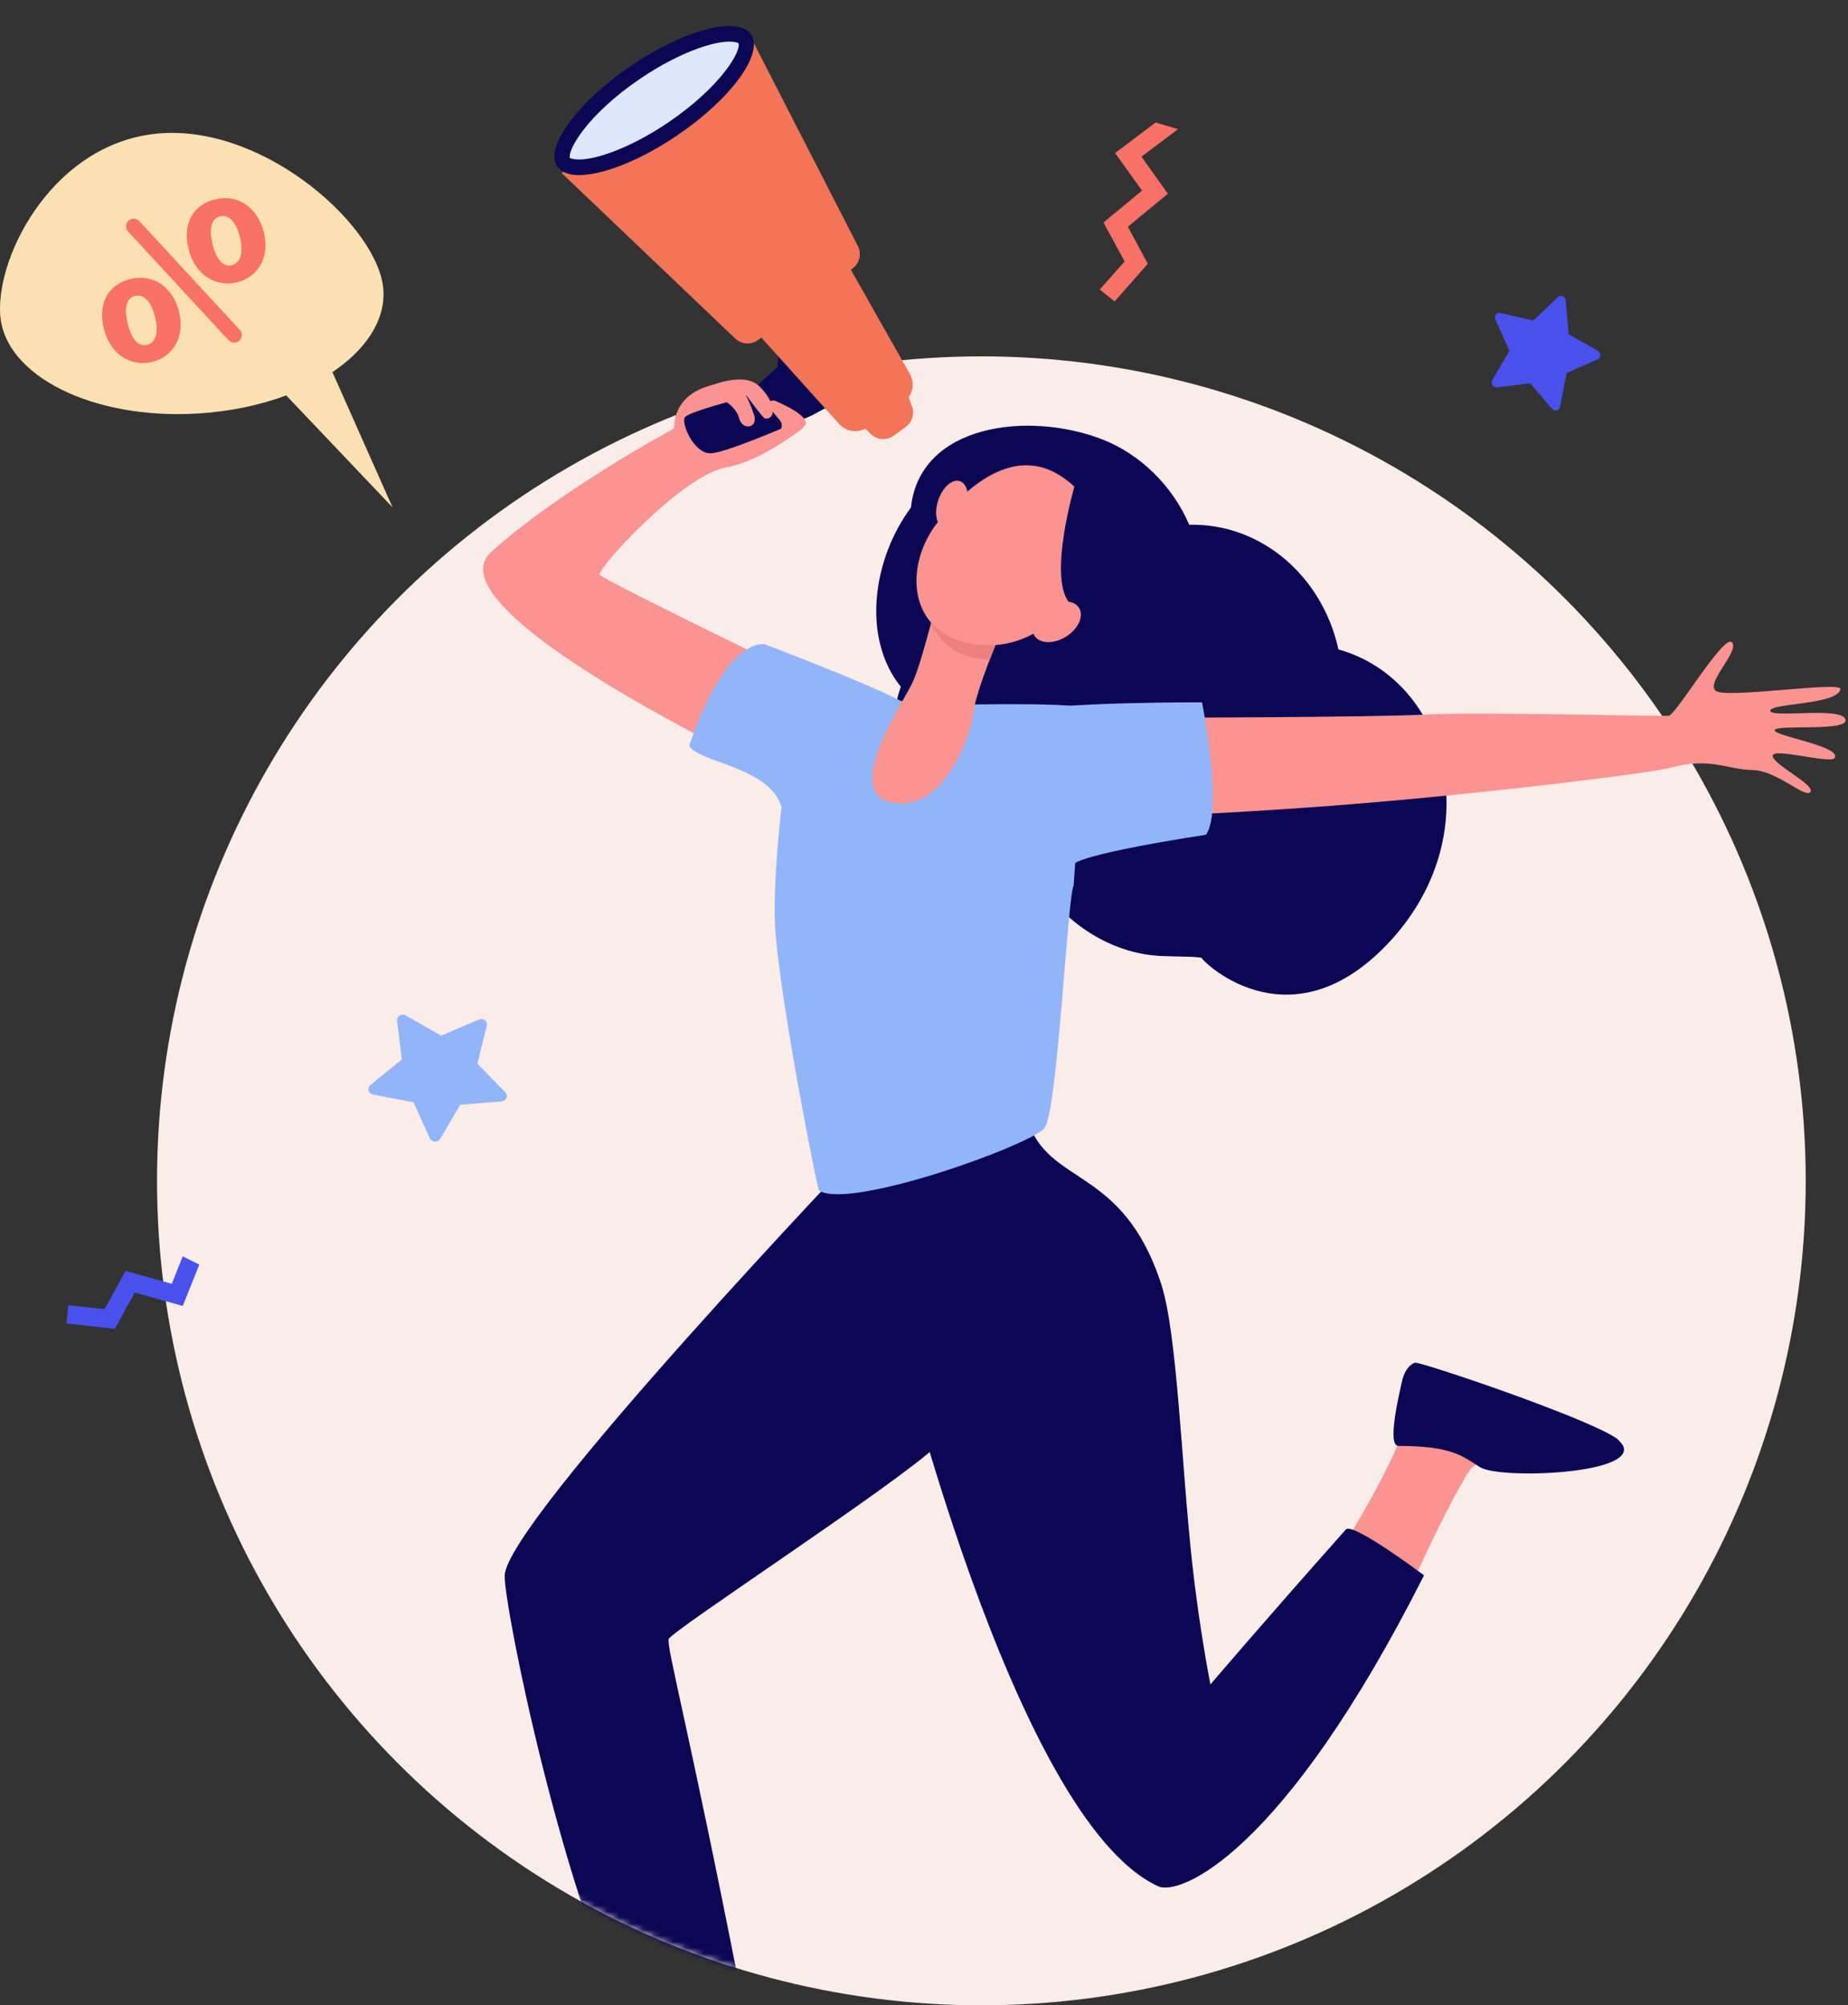 <svg xmlns="http://www.w3.org/2000/svg" width="306" height="332" fill="none" viewBox="0 0 306 332"><rect x="0" y="0" width="306" height="332" fill="#333333" stroke="none"/><circle cx="162.5" cy="195.5" r="136.5" fill="#F9ECE9"/><path fill="#0B0754" d="M221.625 107.518C218.948 95.358 208.795 86.6 196.914 86.879C194.18 80.464 188.825 75.22 182.578 72.766C170.25 67.969 152.288 70.256 150.837 84.034C144.59 92.401 142.582 105.51 149.164 113.71C144.813 125.648 154.519 139.37 169.413 141.323C173.373 150.75 182.41 157.89 192.395 158.28C194.794 158.392 198.476 158.336 199.033 158.615C198.308 158.336 212.979 173.788 229.658 156.384C246.727 138.589 240.089 112.706 221.625 107.518Z"/><path fill="#FB9390" d="M140.183 115.551C140.183 115.551 99.517 95.916 99.294 95.135C99.015 93.963 113.017 78.623 120.38 77.34C126.014 76.392 132.931 70.869 132.931 70.869C132.931 70.869 125.456 62.223 118.316 63.673C111.176 65.124 111.622 70.925 111.622 70.925C111.622 70.925 92.489 81.245 81.332 91.397C70.734 100.992 126.851 127.433 126.851 127.433L140.183 115.551Z"/><mask id="mask0" width="273" height="273" x="26" y="59" maskUnits="userSpaceOnUse" style="mask-type:alpha"><circle cx="162.5" cy="195.5" r="136.5" fill="#F47458"/></mask><g mask="url(#mask0)"><path fill="#0B0754" d="M143.641 189.128L179.286 216.183C179.286 216.183 161.659 233.141 155.021 239.444C148.383 245.748 111.343 269.901 110.73 271.352C110.283 272.412 114.021 285.967 122.556 329.421C118.762 333.27 110.507 337.064 105.598 338.291C93.214 314.751 83.564 266.387 83.564 260.92C83.564 252.051 143.641 189.128 143.641 189.128Z"/></g><path fill="#FB9390" d="M243.604 243.126C242.432 244.241 234.678 259.303 231.778 267.391C227.482 264.658 224.861 261.422 220.063 259.637C223.857 254.115 231.276 240.894 231.889 237.77C233.34 230.296 235.013 229.18 235.013 229.18C235.013 229.18 260.059 237.659 261.733 240.002C263.351 242.4 248.289 238.551 243.604 243.126Z"/><path fill="#0B0754" d="M231.555 239.388C229.602 239.388 231.722 230.63 232.168 228.622C232.67 226.335 234.009 225.666 234.288 225.61C235.181 225.387 263.016 234.814 267.702 238.161C268.036 238.384 268.594 239.109 268.706 239.277C271.272 244.074 248.345 244.966 245.054 242.903C242.098 241.006 240.257 239.388 231.555 239.388Z"/><path fill="#0B0754" d="M136.055 197.105C136.055 197.105 169.636 183.885 170.082 185.279C173.541 196.492 185.869 192.866 192.284 212.613C194.961 220.868 195.631 242.679 197.416 258.856C198.643 269.957 200.428 278.882 200.428 278.882C200.428 278.882 208.182 269.734 222.853 253.222C223.968 251.939 235.794 260.809 235.794 260.809C212.477 306.997 195.352 313.914 191.782 312.296C167.628 301.251 147.937 218.526 147.937 218.526C145.203 213.171 136.055 197.105 136.055 197.105Z"/><path fill="#FB9390" d="M187.877 118.842C187.877 118.842 227.985 118.786 236.519 118.284C244.273 117.838 275.065 118.619 276.292 118.507C277.519 118.396 285.441 104.896 286.779 106.347C288.118 107.797 282.373 113.041 284.102 114.379C285.887 115.718 305.02 112.706 304.741 114.101C304.239 116.722 293.139 116.388 293.139 117.671C293.139 118.954 304.797 116.945 305.578 119.065C306.359 121.185 294.366 119.902 293.864 120.85C293.362 121.799 305.02 123.528 303.793 125.48C303.124 126.54 293.473 123.695 293.529 125.146C293.585 126.596 300.613 129.943 299.777 131.114C298.94 132.286 294.254 127.544 290.182 127.488C286.11 127.433 283.154 125.313 276.627 127.098C273.392 127.99 248.847 131.003 228.04 132.788C206.731 134.629 189.272 135.186 189.272 135.186L187.877 118.842Z"/><path fill="#92B5F9" d="M128.413 154.431C127.855 148.016 129.138 135.744 129.417 133.624C127.465 126.931 115.583 126.261 114.133 123.472C114.133 123.472 119.376 106.57 126.516 106.626C126.516 106.626 143.307 112.985 148.941 115.941C148.997 115.941 150.949 116.778 151.786 116.778C157.252 116.722 176.274 116.165 179.789 117.224L177.78 146.622C176.776 148.295 175.103 183.94 172.983 186.729C170.863 189.519 140.685 200.396 135.609 197.105C135.386 196.993 129.473 167.484 128.413 154.431Z"/><path fill="#92B5F9" d="M169.859 117.894C173.373 116.22 199.033 116.276 199.033 116.276C199.033 116.276 202.603 133.959 199.703 138.199C199.703 138.199 176.999 141.602 177.613 143.442L169.859 117.894Z"/><path fill="#FB9390" d="M165.675 104.785C165.675 104.785 161.548 114.324 161.101 118.34C160.599 122.356 155.969 134.629 147.658 132.844C139.346 131.058 149.61 116.388 151.228 112.706C152.845 109.024 155.69 97.143 155.69 97.143L165.675 104.785Z"/><path fill="#EF7F7F" d="M154.184 103.056C155.021 99.82 155.69 97.087 155.69 97.087L165.675 104.729C165.675 104.729 164.839 106.682 163.89 109.192C158.758 109.136 155.635 106.57 154.184 103.056Z"/><path fill="#FB9390" d="M178.896 81.579C178.896 81.579 181.908 85.596 181.239 91.118C180.569 96.585 173.262 108.299 161.548 106.682C149.833 105.064 149.777 93.182 155.356 86.377C160.934 79.627 169.971 71.929 178.896 81.579Z"/><path fill="#FB9390" d="M159.907 84.336C160.631 82.175 160.201 80.081 158.945 79.66C157.689 79.239 156.083 80.65 155.358 82.811C154.634 84.973 155.064 87.066 156.32 87.487C157.576 87.909 159.182 86.498 159.907 84.336Z"/><path fill="#0B0754" d="M177.948 80.408C177.948 80.408 173.597 95.135 176.944 99.653C180.291 104.171 175.661 109.527 175.661 109.527C175.661 109.527 186.148 97.031 184.642 90.839C183.247 84.648 177.948 80.408 177.948 80.408Z"/><path fill="#FB9390" d="M176.514 105.408C178.554 104.137 179.521 102.005 178.674 100.645C177.827 99.286 175.487 99.213 173.447 100.484C171.407 101.754 170.44 103.886 171.287 105.246C172.134 106.606 174.474 106.678 176.514 105.408Z"/><path fill="#F47458" d="M150.224 65.124L151.005 67.243C151.451 68.471 151.061 69.921 149.945 70.702L148.048 72.096C146.877 72.989 145.203 72.877 144.144 71.817L142.47 70.144L150.224 65.124Z"/><path fill="#0B0754" d="M139.681 68.471L136.557 67.634L134.381 68.805C134.381 68.805 120.38 75.053 117.647 75.053C114.858 75.053 112.738 70.032 113.407 69.084C114.077 68.136 123.113 65.849 123.113 65.849L128.747 60.773L129.082 57.091L139.681 68.471Z"/><path fill="#F47458" d="M140.797 44.484L150.67 61.944C151.563 63.562 151.116 65.57 149.61 66.63L143.641 70.758C142.135 71.762 140.127 71.539 138.956 70.2L125.791 55.585L140.797 44.484Z"/><path fill="#F47458" d="M141.196 44.434L125.577 56.26C124.406 57.153 122.788 57.041 121.728 56.037L93 28.648L124.238 6L142.033 40.697C142.702 41.98 142.368 43.542 141.196 44.434Z"/><path fill="#0B0754" d="M112.216 22.363C121.076 16.326 126.515 8.873 124.364 5.716C122.213 2.559 113.286 4.894 104.426 10.931C95.567 16.968 90.128 24.421 92.279 27.578C94.43 30.735 103.356 28.401 112.216 22.363Z"/><path fill="#DDE8FE" d="M94.832 26.299C97.342 26.913 103.757 24.96 110.73 20.219C119.487 14.25 122.779 8.393 122.277 7.166C122.277 7.166 122.165 7.054 121.83 6.998C119.32 6.385 112.905 8.337 105.932 13.079C97.174 19.047 93.883 24.96 94.385 26.187C94.441 26.187 94.553 26.243 94.832 26.299Z"/><path fill="#FB9390" d="M115.75 64.677L119.432 66.072C119.432 66.072 121.83 67.132 122.388 69.251C122.946 71.371 125.624 70.869 124.843 68.638C124.117 66.462 123.336 65.124 123.336 65.124C123.336 65.124 126.349 69.251 126.683 69.307C128.413 69.475 128.692 66.909 125.735 63.952C122.723 61.051 115.75 64.677 115.75 64.677Z"/><path fill="#FB9390" d="M128.19 66.295C128.19 66.295 134.549 68.861 133.266 70.479C131.983 72.041 128.19 73.826 128.078 72.989C127.967 72.152 130.588 70.981 128.859 69.252C128.413 68.694 126.07 66.295 128.19 66.295Z"/><g clip-path="url(#clip0)"><path fill="#92B5F9" d="M71.168 188.455L68.474 182.49L61.753 181.21C60.971 181.074 60.739 180.148 61.319 179.658L66.533 175.409L65.751 168.98C65.664 168.245 66.504 167.728 67.17 168.109L73.05 171.459L79.307 168.79C80.031 168.49 80.785 169.089 80.611 169.798L79.047 176.089L83.681 180.856C84.203 181.401 83.855 182.272 83.073 182.354L76.208 182.899L72.877 188.564C72.471 189.191 71.486 189.136 71.168 188.455Z"/></g><g clip-path="url(#clip1)"><path fill="#FAE0B2" d="M26.832 22.056C44.355 20.94 62.806 37.828 63.481 47.99C63.819 53.07 60.556 57.9 55.043 61.612L65 84.001L47.393 65.465C43.118 67.056 38.196 68.117 32.936 68.452C15.413 69.568 0.675 62.227 0.028 52.065C-0.619 41.876 9.31 23.173 26.832 22.056Z"/><path fill="#FA7167" d="M31.192 41.094C32.317 45.784 35.917 47.515 39.18 46.761C42.611 45.951 44.721 42.741 43.708 38.526C42.752 34.534 39.546 32.077 35.692 32.999C31.783 33.892 30.264 37.242 31.192 41.094ZM39.742 39.307C40.305 41.652 39.911 43.523 38.392 43.913C36.902 44.276 35.805 42.937 35.186 40.396C34.623 38.107 34.849 36.209 36.48 35.818C38.027 35.455 39.208 37.074 39.742 39.307ZM39.714 54.633L23.092 36.628C22.782 36.293 22.304 36.153 21.854 36.237C20.898 36.46 20.56 37.633 21.207 38.331L37.83 56.308C38.139 56.643 38.617 56.782 39.068 56.671C40.024 56.475 40.361 55.331 39.714 54.633ZM17.157 54.27C18.282 58.96 21.882 60.691 25.145 59.937C28.548 59.127 30.658 55.917 29.673 51.702C28.717 47.71 25.511 45.254 21.657 46.175C17.748 47.096 16.229 50.446 17.157 54.27ZM25.679 52.511C26.27 54.856 25.876 56.727 24.357 57.09C22.867 57.453 21.77 56.112 21.151 53.572C20.588 51.283 20.757 49.385 22.389 48.994C24.02 48.631 25.145 50.25 25.679 52.511Z"/></g><g clip-path="url(#clip2)"><path fill="#4951EC" d="M247.103 62.944L249.932 58.064L247.614 52.904C247.341 52.346 247.853 51.684 248.466 51.823L253.887 53.078L257.943 49.209C258.421 48.755 259.171 49.069 259.239 49.697L259.75 55.344L264.591 58.099C265.137 58.412 265.103 59.249 264.523 59.493L259.409 61.759L258.318 67.337C258.182 67.965 257.432 68.174 256.989 67.686L253.375 63.467L247.853 64.13C247.239 64.199 246.796 63.502 247.103 62.944Z"/></g><g clip-path="url(#clip3)"><path fill="#FA7167" d="M191.343 20.283L184.644 25.337L189.107 31.556L182.724 36.83L186.223 43.287L182.099 47.935L184.562 49.904L190.058 43.68L186.755 37.534L193.379 32.077L189.008 25.933L195.062 21.379L191.343 20.283Z"/></g><g clip-path="url(#clip4)"><path fill="#4951EC" d="M30.26 208L28.447 212.55L20.791 210.416L17.326 216.738L11.322 216.094L11 219.114L19.018 220L22.322 214L30.26 216.215L33 209.369L30.26 208Z"/></g><defs><clipPath id="clip0"><rect width="23" height="21" fill="#fff" transform="translate(61 168)"/></clipPath><clipPath id="clip1"><rect width="65" height="62" fill="#fff" transform="matrix(-1 0 0 1 65 22)"/></clipPath><clipPath id="clip2"><rect width="18" height="19" fill="#fff" transform="translate(247 49)"/></clipPath><clipPath id="clip3"><rect width="15" height="29" fill="#fff" transform="translate(180 21.173) rotate(-4.485)"/></clipPath><clipPath id="clip4"><rect width="22" height="12" fill="#fff" transform="translate(11 208)"/></clipPath></defs></svg>